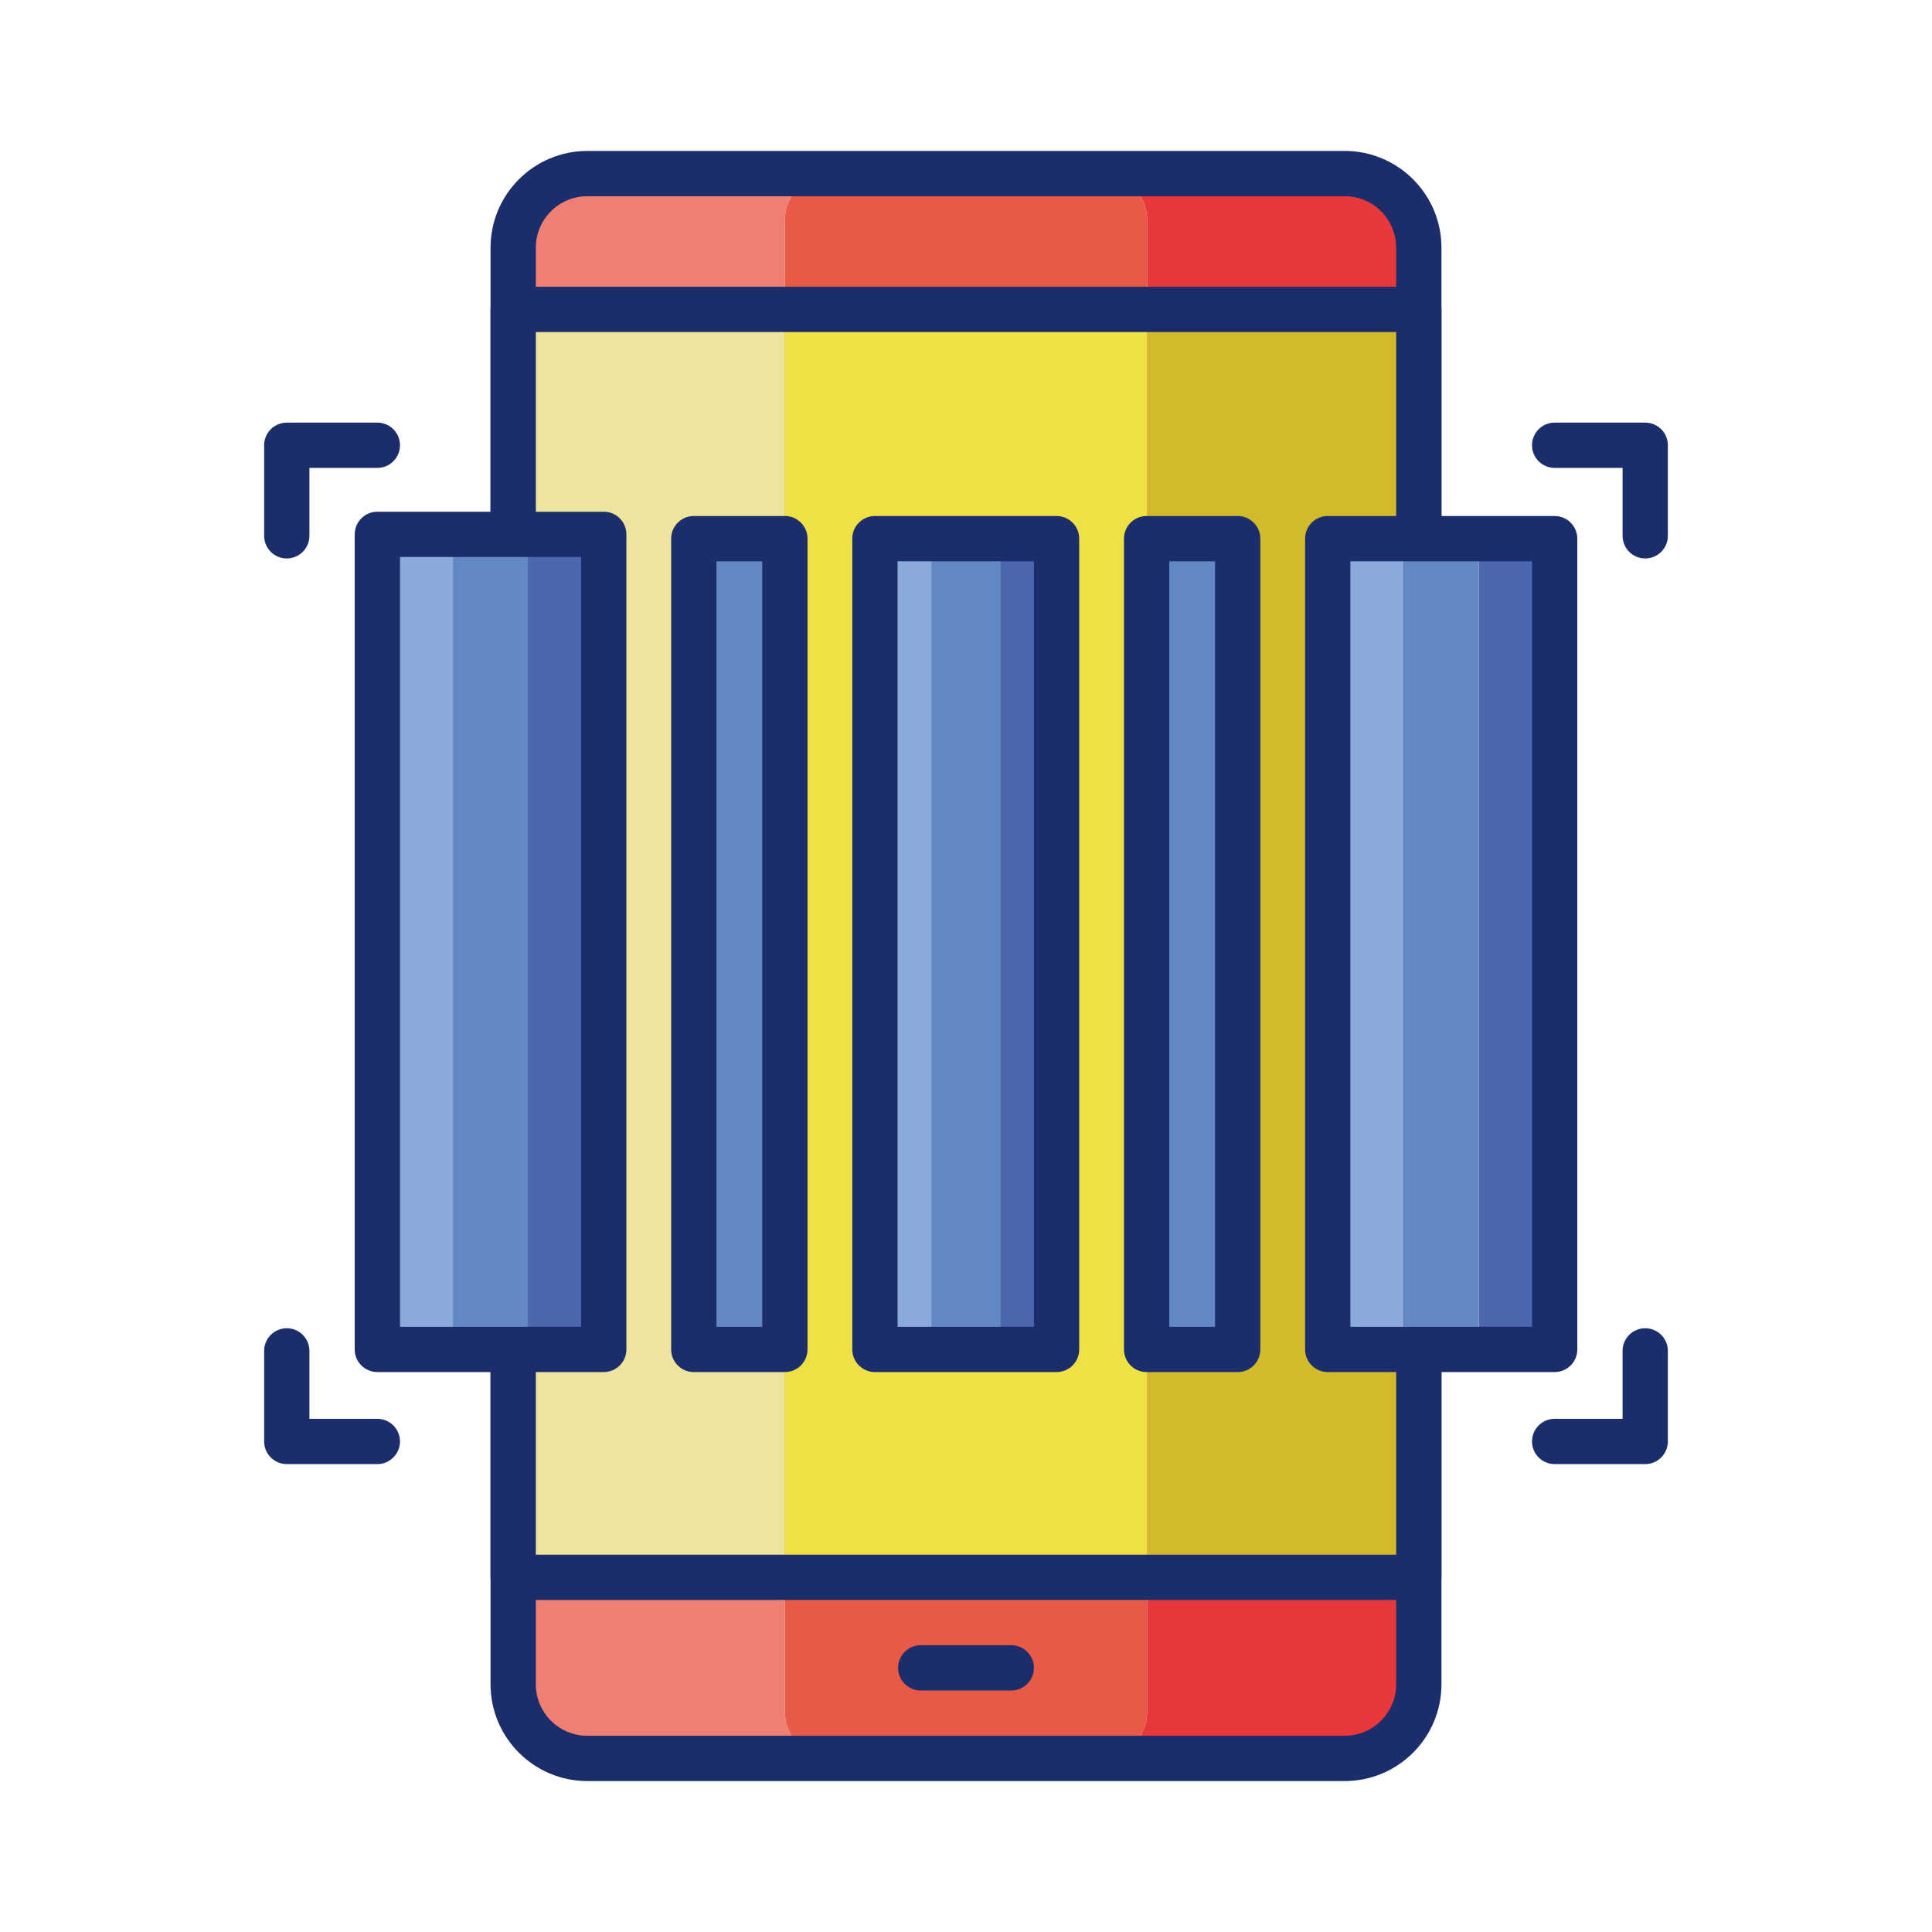 <svg id="Layer_1" enable-background="new 0 0 256 256" height="512" viewBox="0 0 256 256" width="512" xmlns="http://www.w3.org/2000/svg"><path d="m104.001 226.79v-197.58c0-3.43 2.78-6.21 6.21-6.21h-32.391c-5.423 0-9.819 4.396-9.819 9.819v190.361c0 5.423 4.396 9.819 9.819 9.819h32.391c-3.43.001-6.21-2.779-6.21-6.209z" fill="#ef7f72"/><path d="m178.181 23h-32.391c3.43 0 6.21 2.78 6.21 6.21v197.58c0 3.43-2.78 6.21-6.21 6.21h32.391c5.423 0 9.819-4.396 9.819-9.819v-190.362c.001-5.423-4.396-9.819-9.819-9.819z" fill="#e8383b"/><path d="m152.001 226.79v-197.58c0-3.43-2.78-6.21-6.21-6.21h-35.579c-3.43 0-6.21 2.78-6.21 6.21v197.58c0 3.43 2.78 6.21 6.21 6.21h35.579c3.429 0 6.21-2.78 6.21-6.21z" fill="#e95947"/><path d="m178.181 236h-100.361c-7.069 0-12.82-5.751-12.82-12.819v-190.362c0-7.068 5.751-12.819 12.82-12.819h100.361c7.069 0 12.819 5.751 12.819 12.819v190.361c0 7.069-5.75 12.82-12.819 12.82zm-100.361-210c-3.76 0-6.82 3.059-6.82 6.819v190.361c0 3.76 3.059 6.819 6.819 6.819h100.361c3.76 0 6.819-3.059 6.819-6.819v-190.361c0-3.76-3.059-6.819-6.819-6.819z" fill="#1c2d6b"/><path d="m152.001 41h36v168h-36z" fill="#d3ba2a"/><path d="m68.001 41h36v168h-36z" fill="#ede49d"/><path d="m104.001 41h48v168h-48z" fill="#eee045"/><path d="m188 212h-120c-1.657 0-3-1.343-3-3v-168c0-1.657 1.343-3 3-3h120c1.657 0 3 1.343 3 3v168c0 1.657-1.343 3-3 3zm-117-6h114v-162h-114z" fill="#1c2d6b"/><path d="m134 224h-12c-1.657 0-3-1.343-3-3s1.343-3 3-3h12c1.657 0 3 1.343 3 3s-1.343 3-3 3z" fill="#1c2d6b"/><path d="m69.987 70.806h10.014v108h-10.014z" fill="#4b67b0"/><path d="m50.001 70.806h10.014v108h-10.014z" fill="#89aadb"/><path d="m60.015 70.806h9.972v108h-9.972z" fill="#6287c5"/><path d="m195.952 71.374h10.048v107.432h-10.048z" fill="#4b67b0"/><path d="m175.967 71.374h10.014v107.432h-10.014z" fill="#89aadb"/><path d="m185.981 71.374h9.972v107.432h-9.972z" fill="#6287c5"/><path d="m91.932 71.374h12.068v107.432h-12.068z" fill="#6287c5"/><path d="m151.932 71.374h12.068v107.432h-12.068z" fill="#6287c5"/><path d="m132.526 71.374h7.475v107.432h-7.475z" fill="#4b67b0"/><path d="m115.932 71.374h7.475v107.432h-7.475z" fill="#89aadb"/><path d="m123.407 71.374h9.119v107.432h-9.119z" fill="#6287c5"/><g fill="#1c2d6b"><path d="m80 181.806h-30c-1.657 0-3-1.343-3-3v-108c0-1.657 1.343-3 3-3h30c1.657 0 3 1.343 3 3v108c0 1.657-1.343 3-3 3zm-27-6h24v-102h-24z"/><path d="m104 181.806h-12.068c-1.657 0-3-1.343-3-3v-107.431c0-1.657 1.343-3 3-3h12.068c1.657 0 3 1.343 3 3v107.432c0 1.656-1.343 2.999-3 2.999zm-9.068-6h6.068v-101.431h-6.068z"/><path d="m164 181.806h-12.068c-1.657 0-3-1.343-3-3v-107.431c0-1.657 1.343-3 3-3h12.068c1.657 0 3 1.343 3 3v107.432c0 1.656-1.343 2.999-3 2.999zm-9.068-6h6.068v-101.431h-6.068z"/><path d="m140 181.806h-24.068c-1.657 0-3-1.343-3-3v-107.431c0-1.657 1.343-3 3-3h24.068c1.657 0 3 1.343 3 3v107.432c0 1.656-1.343 2.999-3 2.999zm-21.068-6h18.068v-101.431h-18.068z"/><path d="m206 181.806h-30.068c-1.657 0-3-1.343-3-3v-107.431c0-1.657 1.343-3 3-3h30.068c1.657 0 3 1.343 3 3v107.432c0 1.656-1.343 2.999-3 2.999zm-27.068-6h24.068v-101.431h-24.068z"/><path d="m38 73.999c-1.657 0-3-1.343-3-3v-12c0-1.657 1.343-3 3-3h12c1.657 0 3 1.343 3 3s-1.343 3-3 3h-9v9c0 1.656-1.344 3-3 3z"/><path d="m218 73.999c-1.657 0-3-1.343-3-3v-9h-9c-1.657 0-3-1.343-3-3s1.343-3 3-3h12c1.657 0 3 1.343 3 3v12c0 1.656-1.343 3-3 3z"/><path d="m50 193.999h-12c-1.657 0-3-1.343-3-3v-12c0-1.657 1.343-3 3-3s3 1.343 3 3v9h9c1.657 0 3 1.343 3 3s-1.344 3-3 3z"/><path d="m218 193.999h-12c-1.657 0-3-1.343-3-3s1.343-3 3-3h9v-9c0-1.657 1.343-3 3-3s3 1.343 3 3v12c0 1.656-1.343 3-3 3z"/></g></svg>